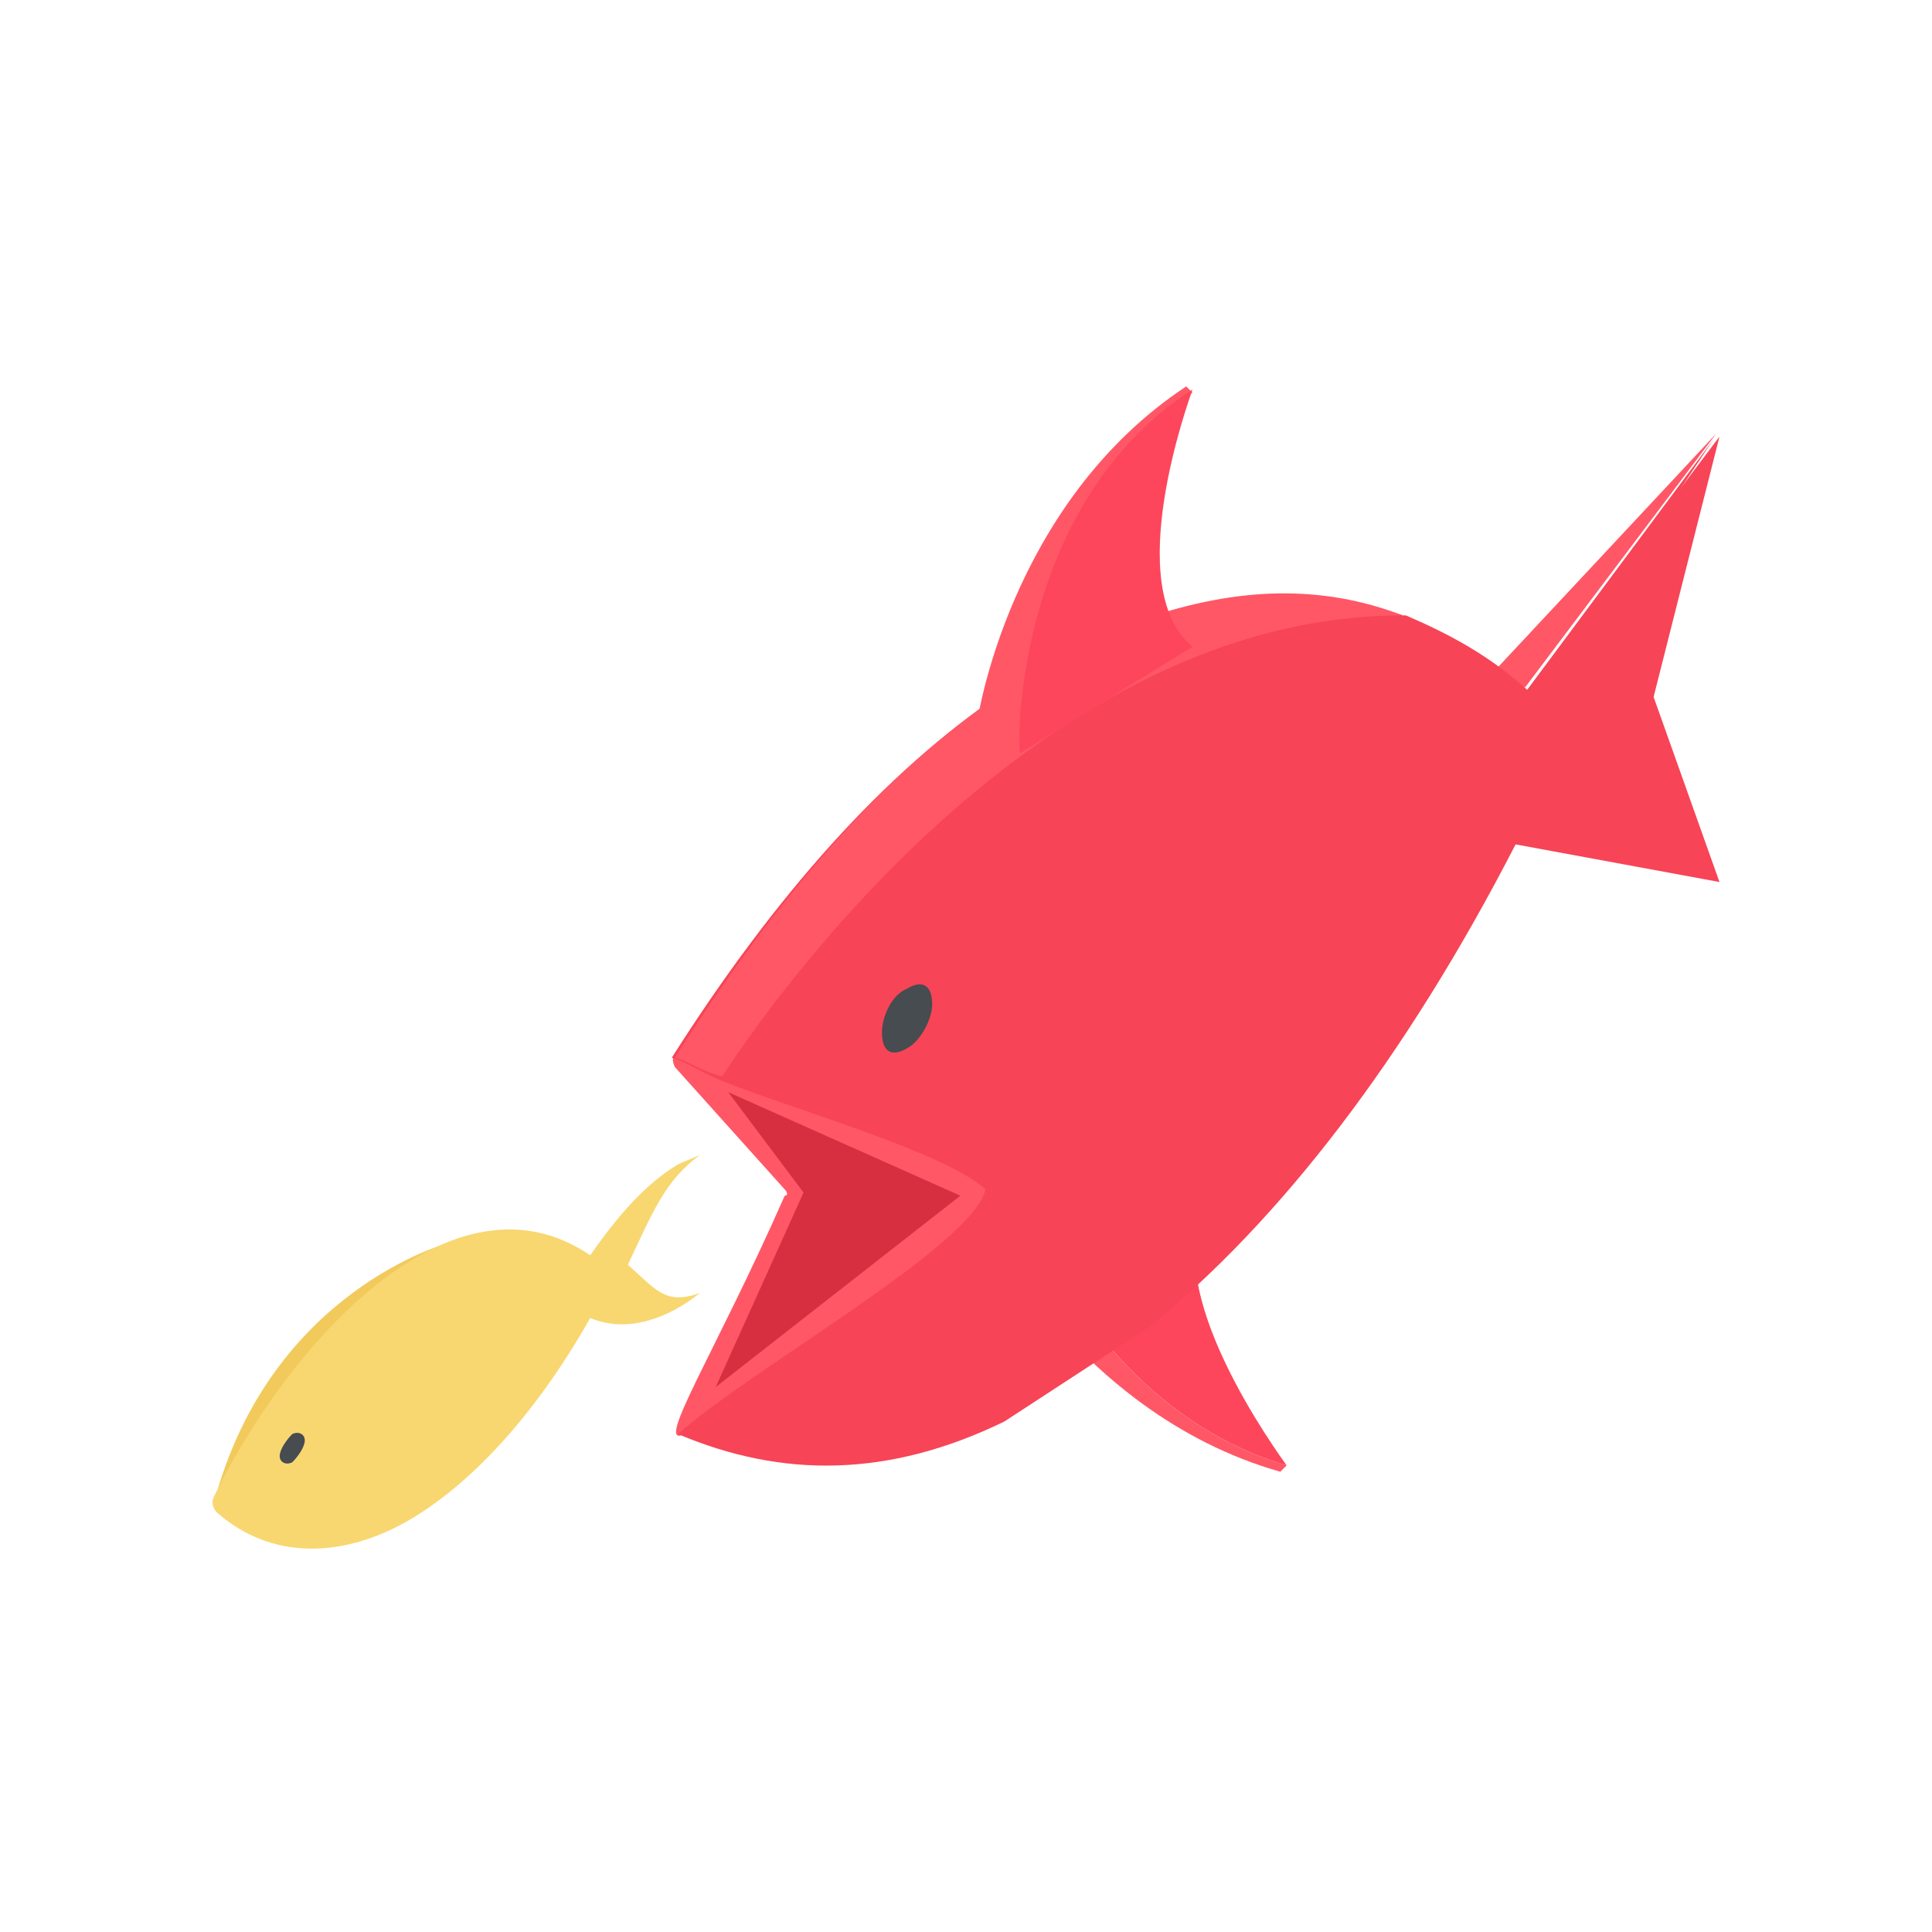 <svg width="100" height="100" viewBox="0 0 100 100" fill="none" xmlns="http://www.w3.org/2000/svg">
<rect width="100" height="100" fill="white"/>
<path d="M88.838 22.435L77.31 34.775L78.934 35.587L88.838 22.435Z" fill="#FF5766"/>
<path d="M51.819 59.616L50.034 61.564C50.196 62.214 55.391 73.092 66.27 76.177L66.594 75.852C55.716 72.605 52.144 60.265 51.819 59.616Z" fill="#FF5766"/>
<path d="M66.594 75.852C66.27 75.365 59.775 66.597 62.535 62.376L51.82 59.616C52.144 60.265 55.716 72.605 66.594 75.852Z" fill="#FD465C"/>
<path d="M53.443 49.062C53.443 48.9 53.118 48.738 52.956 48.738L35.096 54.583C34.772 54.583 34.772 54.907 34.934 55.232L40.617 61.564C40.779 61.727 40.779 61.889 40.617 61.889C37.045 70.007 33.798 75.04 35.421 74.228L47.761 68.546C47.761 68.546 47.761 68.546 47.923 68.546L55.229 62.214C55.392 62.051 55.392 62.051 55.392 61.889L53.443 49.062Z" fill="#FF5766"/>
<path d="M88.675 22.76L79.583 36.398L78.771 36.074" fill="#F74457"/>
<path d="M85.59 36.074L89 22.598L79.096 35.749C77.148 33.963 75.037 32.827 72.764 31.852H72.602C68.38 30.391 63.997 30.391 59.288 32.015L51.82 35.911C45.812 39.97 40.13 46.302 34.772 54.745C35.421 54.907 36.071 55.395 37.207 55.882C40.779 57.343 48.897 59.616 51.008 61.564C50.358 64.487 38.668 70.981 35.096 74.228C40.454 76.501 45.975 76.501 51.982 73.579L59.45 68.708C66.27 63.188 72.764 54.745 78.447 43.705L89 45.653L85.59 36.074Z" fill="#F74457"/>
<path d="M41.591 61.727L37.694 56.531L49.709 61.889L37.045 71.793L41.591 61.727Z" fill="#D72F40"/>
<path d="M59.288 32.015L51.82 35.911C45.812 39.97 40.292 46.302 34.934 54.745C35.584 54.907 36.233 55.394 37.37 55.719C38.669 53.771 52.956 31.852 72.602 31.852C68.38 30.229 63.997 30.391 59.288 32.015Z" fill="#FF5766"/>
<path d="M52.631 38.996L51.008 39.158L50.521 37.86C50.521 37.21 52.307 26.007 61.399 20L61.724 20.325C52.631 26.007 53.606 37.86 52.631 38.996Z" fill="#FF5766"/>
<path d="M61.724 20.162C61.561 20.649 57.989 30.391 61.724 33.476L52.794 38.996C52.631 38.347 52.631 26.007 61.724 20.162Z" fill="#FD465C"/>
<path d="M46.949 51.173C47.761 50.686 48.248 51.011 48.248 51.985C48.248 52.797 47.598 53.933 46.949 54.258C46.137 54.745 45.65 54.42 45.65 53.446C45.65 52.634 46.137 51.498 46.949 51.173Z" fill="#464C50"/>
<path d="M23.244 64.324C23.244 64.324 13.99 66.76 11.067 77.8L23.244 64.324Z" fill="#F2CA5C"/>
<path d="M32.499 65.461C33.798 62.701 34.447 61.077 36.233 59.778C35.908 59.941 35.421 60.103 35.096 60.265C33.473 61.239 32.012 62.863 30.55 64.974C23.407 60.103 14.964 69.52 11.067 77.475C10.905 77.8 11.067 78.125 11.23 78.287C13.99 80.723 17.724 80.723 21.296 78.612C24.543 76.664 27.79 73.092 30.55 68.221C32.499 69.033 34.609 68.221 36.233 66.922C34.447 67.571 33.96 66.76 32.499 65.461Z" fill="#F8D770"/>
<path d="M15.126 74.228C15.451 74.066 15.776 74.228 15.776 74.553C15.776 74.878 15.451 75.365 15.126 75.689C14.802 75.852 14.477 75.689 14.477 75.365C14.477 75.04 14.802 74.553 15.126 74.228Z" fill="#464C50"/>
</svg>
